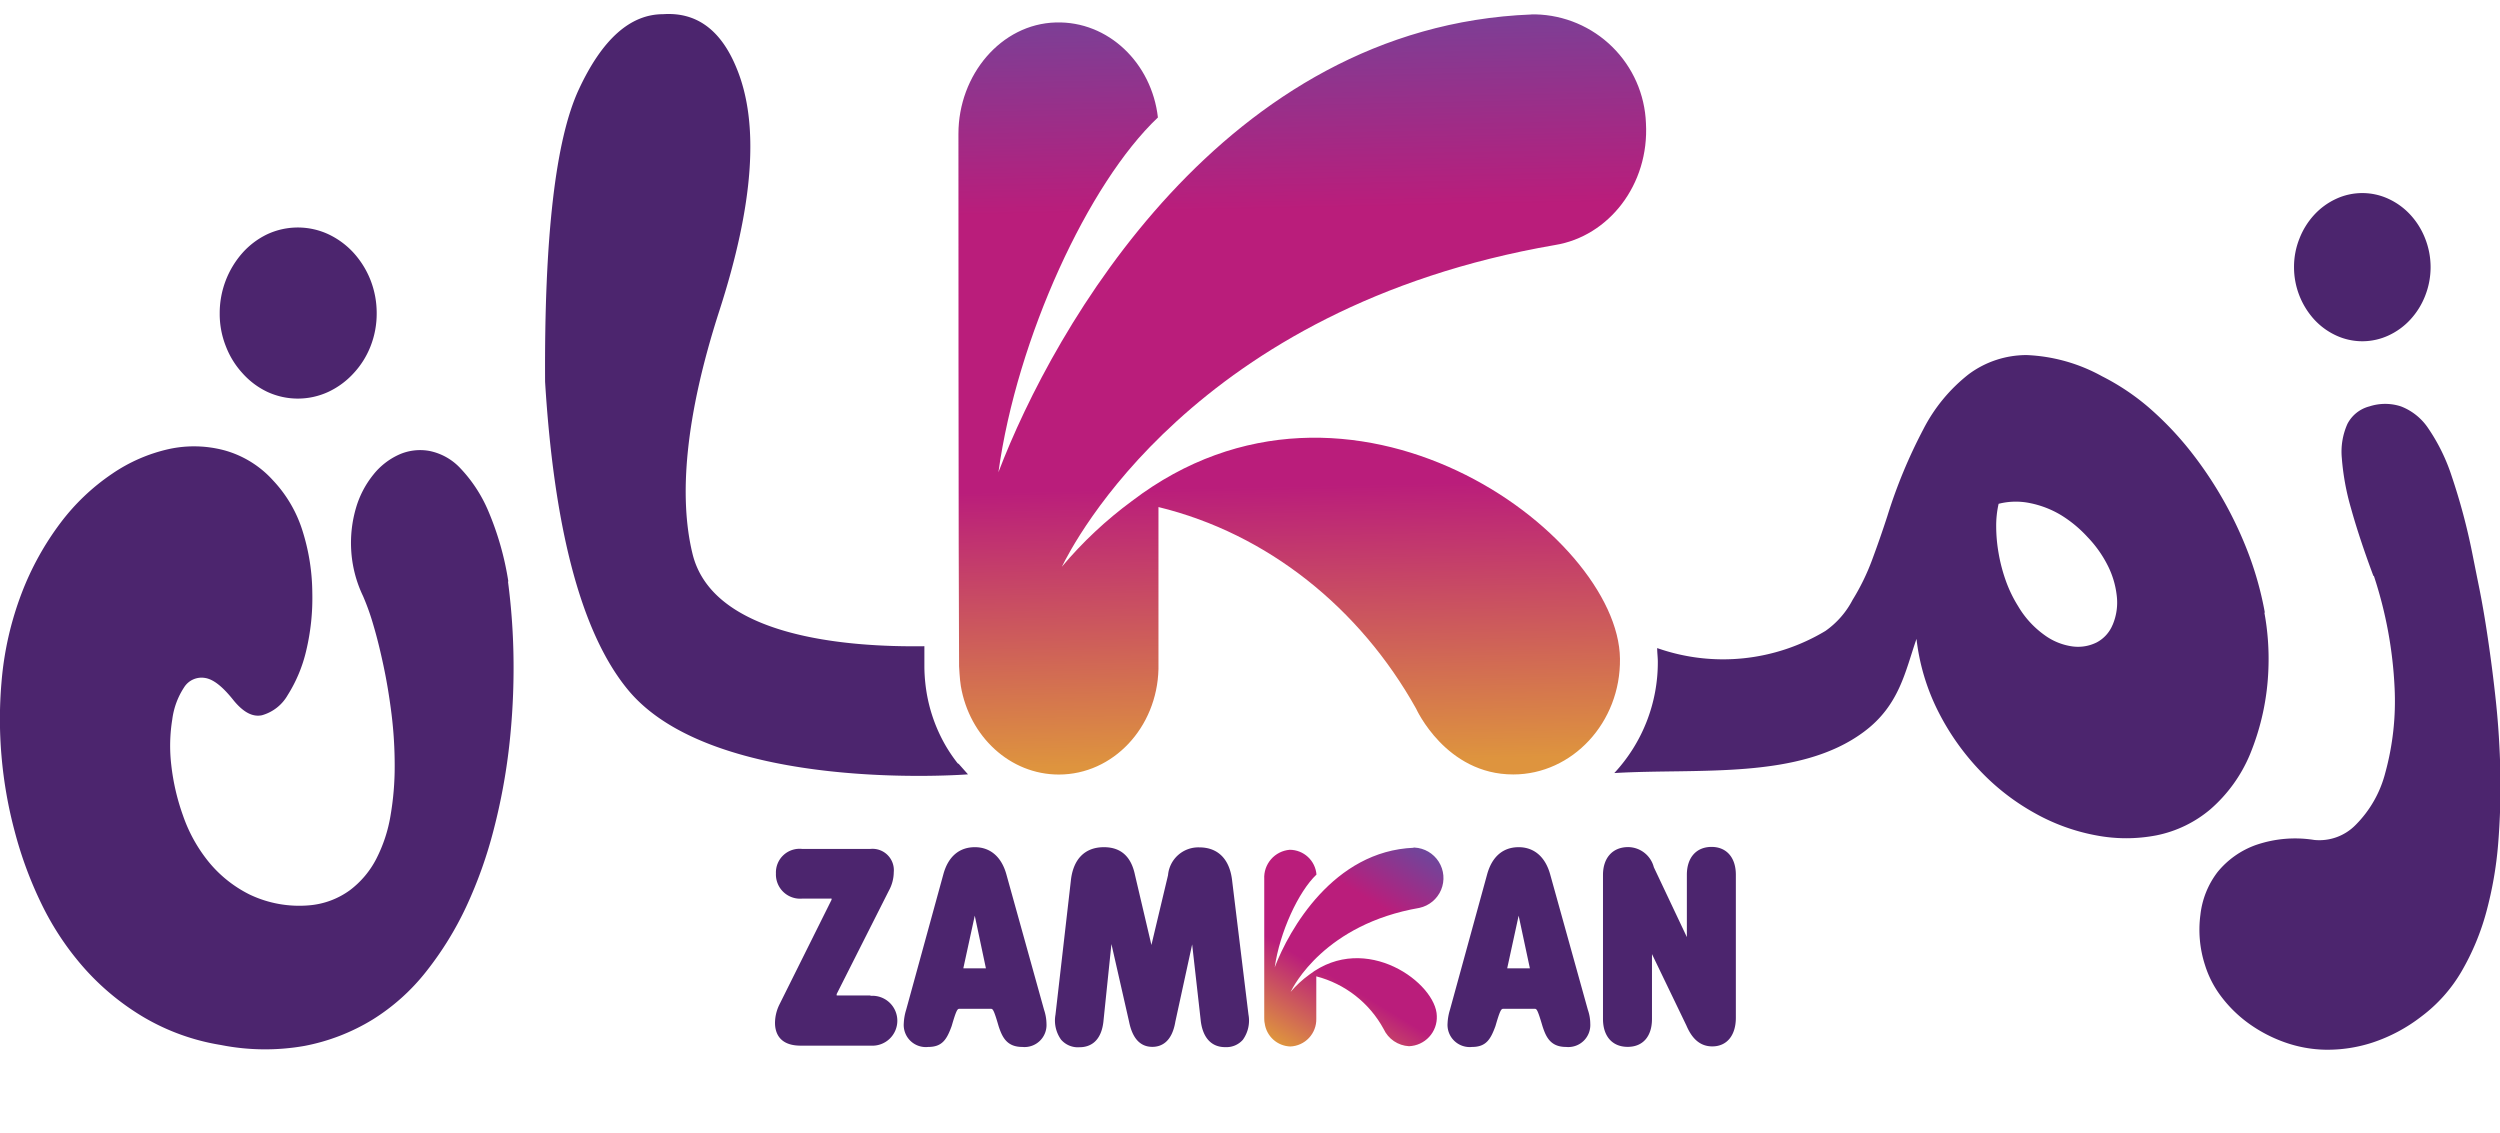 <svg xmlns="http://www.w3.org/2000/svg" xmlns:xlink="http://www.w3.org/1999/xlink" viewBox="0 0 269.45 122.13"><defs><style>.cls-1{fill:none;}.cls-2{fill:#4c256e;}.cls-3{clip-path:url(#clip-path);}.cls-4{fill:url(#linear-gradient);}.cls-5{clip-path:url(#clip-path-2);}.cls-6{fill:url(#linear-gradient-2);}</style><clipPath id="clip-path"><path class="cls-1" d="M165.06,1.56c-33.15,1.29-51.52,33.77-57.45,49.34h0c2-14.52,9.73-31.18,17.19-38.24v0c-.67-5.87-5.35-10.4-11-10.24-5.9.16-10.5,5.65-10.5,12,0,0,0,47.48.07,57.4,0,0,.07,1.44.19,2.13.92,5.42,5.29,9.53,10.56,9.53,5.85,0,10.59-5.07,10.74-11.37,0,0,0-17.47,0-17.46,11.75,2.86,21.71,10.88,27.77,21.73,0,0,3.19,7.1,10.47,7.09,6.35,0,11.59-5.59,11.5-12.47C174.47,57.5,145.44,36.12,122,54a43.66,43.66,0,0,0-7.55,7.08c1.16-2.36,14.15-27.93,53.14-34.67v0c5.79-.93,10.18-6.51,9.81-13.13A12.19,12.19,0,0,0,165.5,1.55h-.44"/></clipPath><linearGradient id="linear-gradient" x1="-268.55" y1="377.95" x2="-267.38" y2="377.95" gradientTransform="matrix(1.4, 73, 73, -1.4, -27073.48, 20130.04)" gradientUnits="userSpaceOnUse"><stop offset="0" stop-color="#6d479c"/><stop offset="0.3" stop-color="#ba1d7b"/><stop offset="0.65" stop-color="#ba1d7b"/><stop offset="1" stop-color="#de943e"/></linearGradient><clipPath id="clip-path-2"><path class="cls-1" d="M152.39,91.37c-8.66.34-13.46,8.83-15,12.89h0c.54-3.79,2.55-8.15,4.5-10h0A2.9,2.9,0,0,0,139,91.59a3,3,0,0,0-2.74,3.15s0,12.41,0,15h0s0,.38.05.56a2.88,2.88,0,0,0,2.76,2.49,2.92,2.92,0,0,0,2.8-3v-4.56a11.58,11.58,0,0,1,7.26,5.68,3.2,3.2,0,0,0,2.73,1.85,3.12,3.12,0,0,0,3-3.25c-.05-3.54-7.64-9.13-13.76-4.45a11.46,11.46,0,0,0-2,1.85c.3-.62,3.7-7.3,13.89-9.06h0a3.29,3.29,0,0,0-.54-6.5h-.12"/></clipPath><linearGradient id="linear-gradient-2" x1="-270.16" y1="383.55" x2="-268.97" y2="383.55" gradientTransform="matrix(-11.34, 18.75, 18.75, 11.34, -10101.63, 807.48)" xlink:href="#linear-gradient"/></defs><title>Asset 1</title><g id="Layer_2" data-name="Layer 2"><g id="Layer_1-2" data-name="Layer 1"><path class="cls-2" d="M54.75,62.67a70.37,70.37,0,0,1,.6,8.66,75,75,0,0,1-.47,9.09,65,65,0,0,1-1.67,9,47.66,47.66,0,0,1-2.94,8.26,35.5,35.5,0,0,1-4.31,7,22.38,22.38,0,0,1-5.8,5.21,21.9,21.9,0,0,1-7.35,2.84,24.46,24.46,0,0,1-9-.1,23.88,23.88,0,0,1-8.33-3,26.94,26.94,0,0,1-6.38-5.26,30.52,30.52,0,0,1-4.59-6.87,42.35,42.35,0,0,1-2.92-7.87A46.72,46.72,0,0,1,.16,81.45a46.11,46.11,0,0,1,0-7.89,34.74,34.74,0,0,1,2.18-9.64,31,31,0,0,1,4.2-7.59,23.3,23.3,0,0,1,5.52-5.25A17.65,17.65,0,0,1,18.2,48.4a12.7,12.7,0,0,1,6,.14,11,11,0,0,1,5.23,3.24,14,14,0,0,1,3.23,5.61,22.63,22.63,0,0,1,1,6.5A24.44,24.44,0,0,1,33,70.14a15.62,15.62,0,0,1-2,4.79,4.64,4.64,0,0,1-2.77,2.16c-1,.21-2-.32-3.05-1.6C24,74,23,73.21,22.1,73.07a2.22,2.22,0,0,0-2.25,1,8.17,8.17,0,0,0-1.28,3.45,17.82,17.82,0,0,0-.11,4.93,24,24,0,0,0,1.26,5.44,16.39,16.39,0,0,0,2.77,5,13.38,13.38,0,0,0,4.45,3.54,12.39,12.39,0,0,0,6.34,1.15,8.65,8.65,0,0,0,4.44-1.64,9.89,9.89,0,0,0,2.85-3.4,15.85,15.85,0,0,0,1.52-4.63,31.21,31.21,0,0,0,.45-5.37,45.14,45.14,0,0,0-.34-5.57c-.23-1.84-.52-3.59-.87-5.23s-.71-3.11-1.1-4.41a25.49,25.49,0,0,0-1.1-3.08,13.21,13.21,0,0,1-1.28-5,13.41,13.41,0,0,1,.52-4.51,10.28,10.28,0,0,1,1.86-3.57A7.46,7.46,0,0,1,43,49a5.59,5.59,0,0,1,3.27-.4,6.24,6.24,0,0,1,3.33,1.85,15.43,15.43,0,0,1,3,4.56,31.88,31.88,0,0,1,2.19,7.67M23.68,33.75a9.79,9.79,0,0,1,2.46-6.5,8.5,8.5,0,0,1,2.66-2,7.82,7.82,0,0,1,6.6,0,8.71,8.71,0,0,1,2.71,2,9.6,9.6,0,0,1,1.82,2.93,9.76,9.76,0,0,1,.67,3.57,9.63,9.63,0,0,1-.67,3.59,9.17,9.17,0,0,1-1.82,2.89,8.65,8.65,0,0,1-2.71,2,7.82,7.82,0,0,1-6.6,0,8.44,8.44,0,0,1-2.66-2,9.1,9.1,0,0,1-1.79-2.89,9.44,9.44,0,0,1-.67-3.59"/><path class="cls-2" d="M103.24,82.29l-.07-.08a17,17,0,0,1-1.2-1.76l0,0a17,17,0,0,1-2.24-6.84,17.22,17.22,0,0,1-.1-1.83V69.65c-8.36.12-22.85-1-25-10-1.47-6.07-.8-14.69,2.9-26.15s4.34-20.17,1.86-26.15q-2.52-6.19-7.92-5.82-5.32,0-9.09,8.12t-3.63,31.5c.92,15,3.64,26.76,8.91,33.17,9.28,11.3,36.67,9.14,36.67,9.14s-.89-1-1-1.13"/><path class="cls-2" d="M244.1,66a36,36,0,0,0-1.69-6.15,41.79,41.79,0,0,0-6.47-11.41,34.57,34.57,0,0,0-4.39-4.56,25.17,25.17,0,0,0-5-3.33,18.33,18.33,0,0,0-8.09-2.28,10.44,10.44,0,0,0-6.28,2.07,17.87,17.87,0,0,0-4.89,5.94,55.2,55.2,0,0,0-3.87,9.34q-.78,2.4-1.65,4.74a24.19,24.19,0,0,1-2.1,4.3A9.37,9.37,0,0,1,196.75,68a21.41,21.41,0,0,1-18.14,1.85c0,.49.07,1,.07,1.47a17.52,17.52,0,0,1-4.69,12c9.06-.54,19.93.77,26.92-4.46,3.84-2.86,4.45-6.58,5.65-10a23.2,23.2,0,0,0,2.36,7.86,26.61,26.61,0,0,0,4.5,6.36,24.46,24.46,0,0,0,5.89,4.56,21.45,21.45,0,0,0,6.58,2.39,17.17,17.17,0,0,0,6.55,0,12.94,12.94,0,0,0,5.79-2.8,16,16,0,0,0,4.26-5.89,26.65,26.65,0,0,0,2-9.29,27.56,27.56,0,0,0-.43-6m-16.37,1.31A3.74,3.74,0,0,1,226,69.23a4.5,4.5,0,0,1-2.64.44,6.63,6.63,0,0,1-3-1.22,10.13,10.13,0,0,1-2.85-3.12,14.09,14.09,0,0,1-1.31-2.7,17.91,17.91,0,0,1-.79-3,16.91,16.91,0,0,1-.26-2.87,10.73,10.73,0,0,1,.26-2.46,7.54,7.54,0,0,1,3.41-.07,10.5,10.5,0,0,1,3.32,1.29A13.38,13.38,0,0,1,225,57.89a12.52,12.52,0,0,1,2.14,3,9.5,9.5,0,0,1,1,3.29,6.15,6.15,0,0,1-.45,3.19"/><path class="cls-2" d="M255.8,62.06q-1.52-4.08-2.4-7.25a26.73,26.73,0,0,1-1-5.45A7.35,7.35,0,0,1,253,45.7a3.71,3.71,0,0,1,2.38-1.9,5.47,5.47,0,0,1,3.39,0,6.22,6.22,0,0,1,2.95,2.37,20.21,20.21,0,0,1,2.53,5.17,66.84,66.84,0,0,1,2.21,8.28c.17.85.41,2.06.73,3.64s.64,3.42.95,5.52.61,4.37.87,6.83.42,5,.48,7.58a77.38,77.38,0,0,1-.24,7.77,40.55,40.55,0,0,1-1.28,7.35,26.48,26.48,0,0,1-2.66,6.38,16.32,16.32,0,0,1-4.35,4.88,17.62,17.62,0,0,1-5.26,2.8,15.66,15.66,0,0,1-5,.77,13.86,13.86,0,0,1-4.56-.84,15.44,15.44,0,0,1-3.88-2.07,13.9,13.9,0,0,1-2.9-2.88,11,11,0,0,1-1.7-3.32,12.34,12.34,0,0,1-.5-5.44A9.26,9.26,0,0,1,239,94a9.4,9.4,0,0,1,4.15-2.93,13,13,0,0,1,6.28-.54,5.47,5.47,0,0,0,4.46-1.62,12.28,12.28,0,0,0,3.2-5.63,29.18,29.18,0,0,0,1-9.13,45.09,45.09,0,0,0-2.23-12.07m-8.61-33.28a8.22,8.22,0,0,1,.59-3.1,8.13,8.13,0,0,1,1.58-2.54,7.44,7.44,0,0,1,2.33-1.71,6.71,6.71,0,0,1,5.72,0,7.44,7.44,0,0,1,2.33,1.71,8.13,8.13,0,0,1,1.58,2.54,8.41,8.41,0,0,1,0,6.19,8.13,8.13,0,0,1-1.58,2.54,7.44,7.44,0,0,1-2.33,1.71,6.71,6.71,0,0,1-5.72,0,7.44,7.44,0,0,1-2.33-1.71,8.39,8.39,0,0,1-2.17-5.63"/><g class="cls-3"><polygon class="cls-4" points="177.74 0 179.22 83.48 103.37 85.06 101.89 1.58 177.74 0"/></g><path class="cls-2" d="M93.78,107.29H90.29c-.07,0-.1,0-.11,0a.48.48,0,0,1,0-.16L95.8,96a4.22,4.22,0,0,0,.53-2,2.3,2.3,0,0,0-2.55-2.5h-7.3a2.55,2.55,0,0,0-2.85,2.64,2.61,2.61,0,0,0,2.85,2.71h3a.35.35,0,0,1,.14,0,.23.23,0,0,1,0,.14l-5.6,11.25a4.55,4.55,0,0,0-.49,2c0,.92.35,2.46,2.76,2.46h7.57a2.69,2.69,0,1,0,0-5.37"/><path class="cls-2" d="M108.47,94.25c-.52-1.89-1.73-2.94-3.4-2.94s-2.88,1-3.4,2.94l-4,14.57a5.71,5.71,0,0,0-.26,1.46,2.38,2.38,0,0,0,2.63,2.56c1.5,0,2-.79,2.53-2.25.49-1.69.62-1.86.82-1.86h3.41c.2,0,.31.07.83,1.87.39,1.18.88,2.24,2.56,2.24a2.37,2.37,0,0,0,2.6-2.5,4.93,4.93,0,0,0-.26-1.5Zm-2.19,10.12h-2.44a.23.23,0,0,1,0-.07l1.22-5.61,1.2,5.67h0"/><path class="cls-2" d="M132.81,95c-.24-2.36-1.5-3.67-3.55-3.67a3.28,3.28,0,0,0-3.37,3l-1.79,7.52-1.77-7.54c-.41-2-1.53-3-3.35-3-2.07,0-3.34,1.31-3.57,3.67l-1.65,14.38a3.54,3.54,0,0,0,.6,2.69,2.39,2.39,0,0,0,2,.82c1.08,0,2.4-.56,2.59-3l.84-8.12,1.9,8.36c.36,1.8,1.2,2.72,2.51,2.72.93,0,2.11-.48,2.48-2.72l1.81-8.32.91,8.07c.18,1.92,1.12,3,2.64,3h.07a2.34,2.34,0,0,0,1.85-.8,3.54,3.54,0,0,0,.6-2.71Z"/><path class="cls-2" d="M167.08,94.25c-.52-1.89-1.73-2.94-3.4-2.94s-2.87,1-3.4,2.94l-4,14.57a5.71,5.71,0,0,0-.26,1.46,2.39,2.39,0,0,0,2.63,2.56c1.5,0,2-.79,2.53-2.25.49-1.69.62-1.86.83-1.86h3.41c.2,0,.3.07.83,1.87.38,1.18.87,2.24,2.55,2.24a2.37,2.37,0,0,0,2.6-2.5,4.65,4.65,0,0,0-.26-1.5Zm-2.19,10.12h-2.43a.08.08,0,0,1,0-.07l1.22-5.61,1.21,5.67h0"/><path class="cls-2" d="M184.47,91.28c-1.64,0-2.66,1.15-2.66,3V101l-3.56-7.53a2.89,2.89,0,0,0-2.77-2.17c-1.67,0-2.71,1.16-2.71,3v15.53c0,1.85,1,3,2.66,3s2.62-1.15,2.62-3v-7l3.71,7.7c.64,1.51,1.55,2.25,2.79,2.25,1.57,0,2.54-1.18,2.54-3.09V94.28c0-1.85-1-3-2.62-3"/><g class="cls-5"><polygon class="cls-6" points="164.46 97.1 150.51 122.13 127.52 107.06 141.47 82.02 164.46 97.1"/></g></g></g></svg>